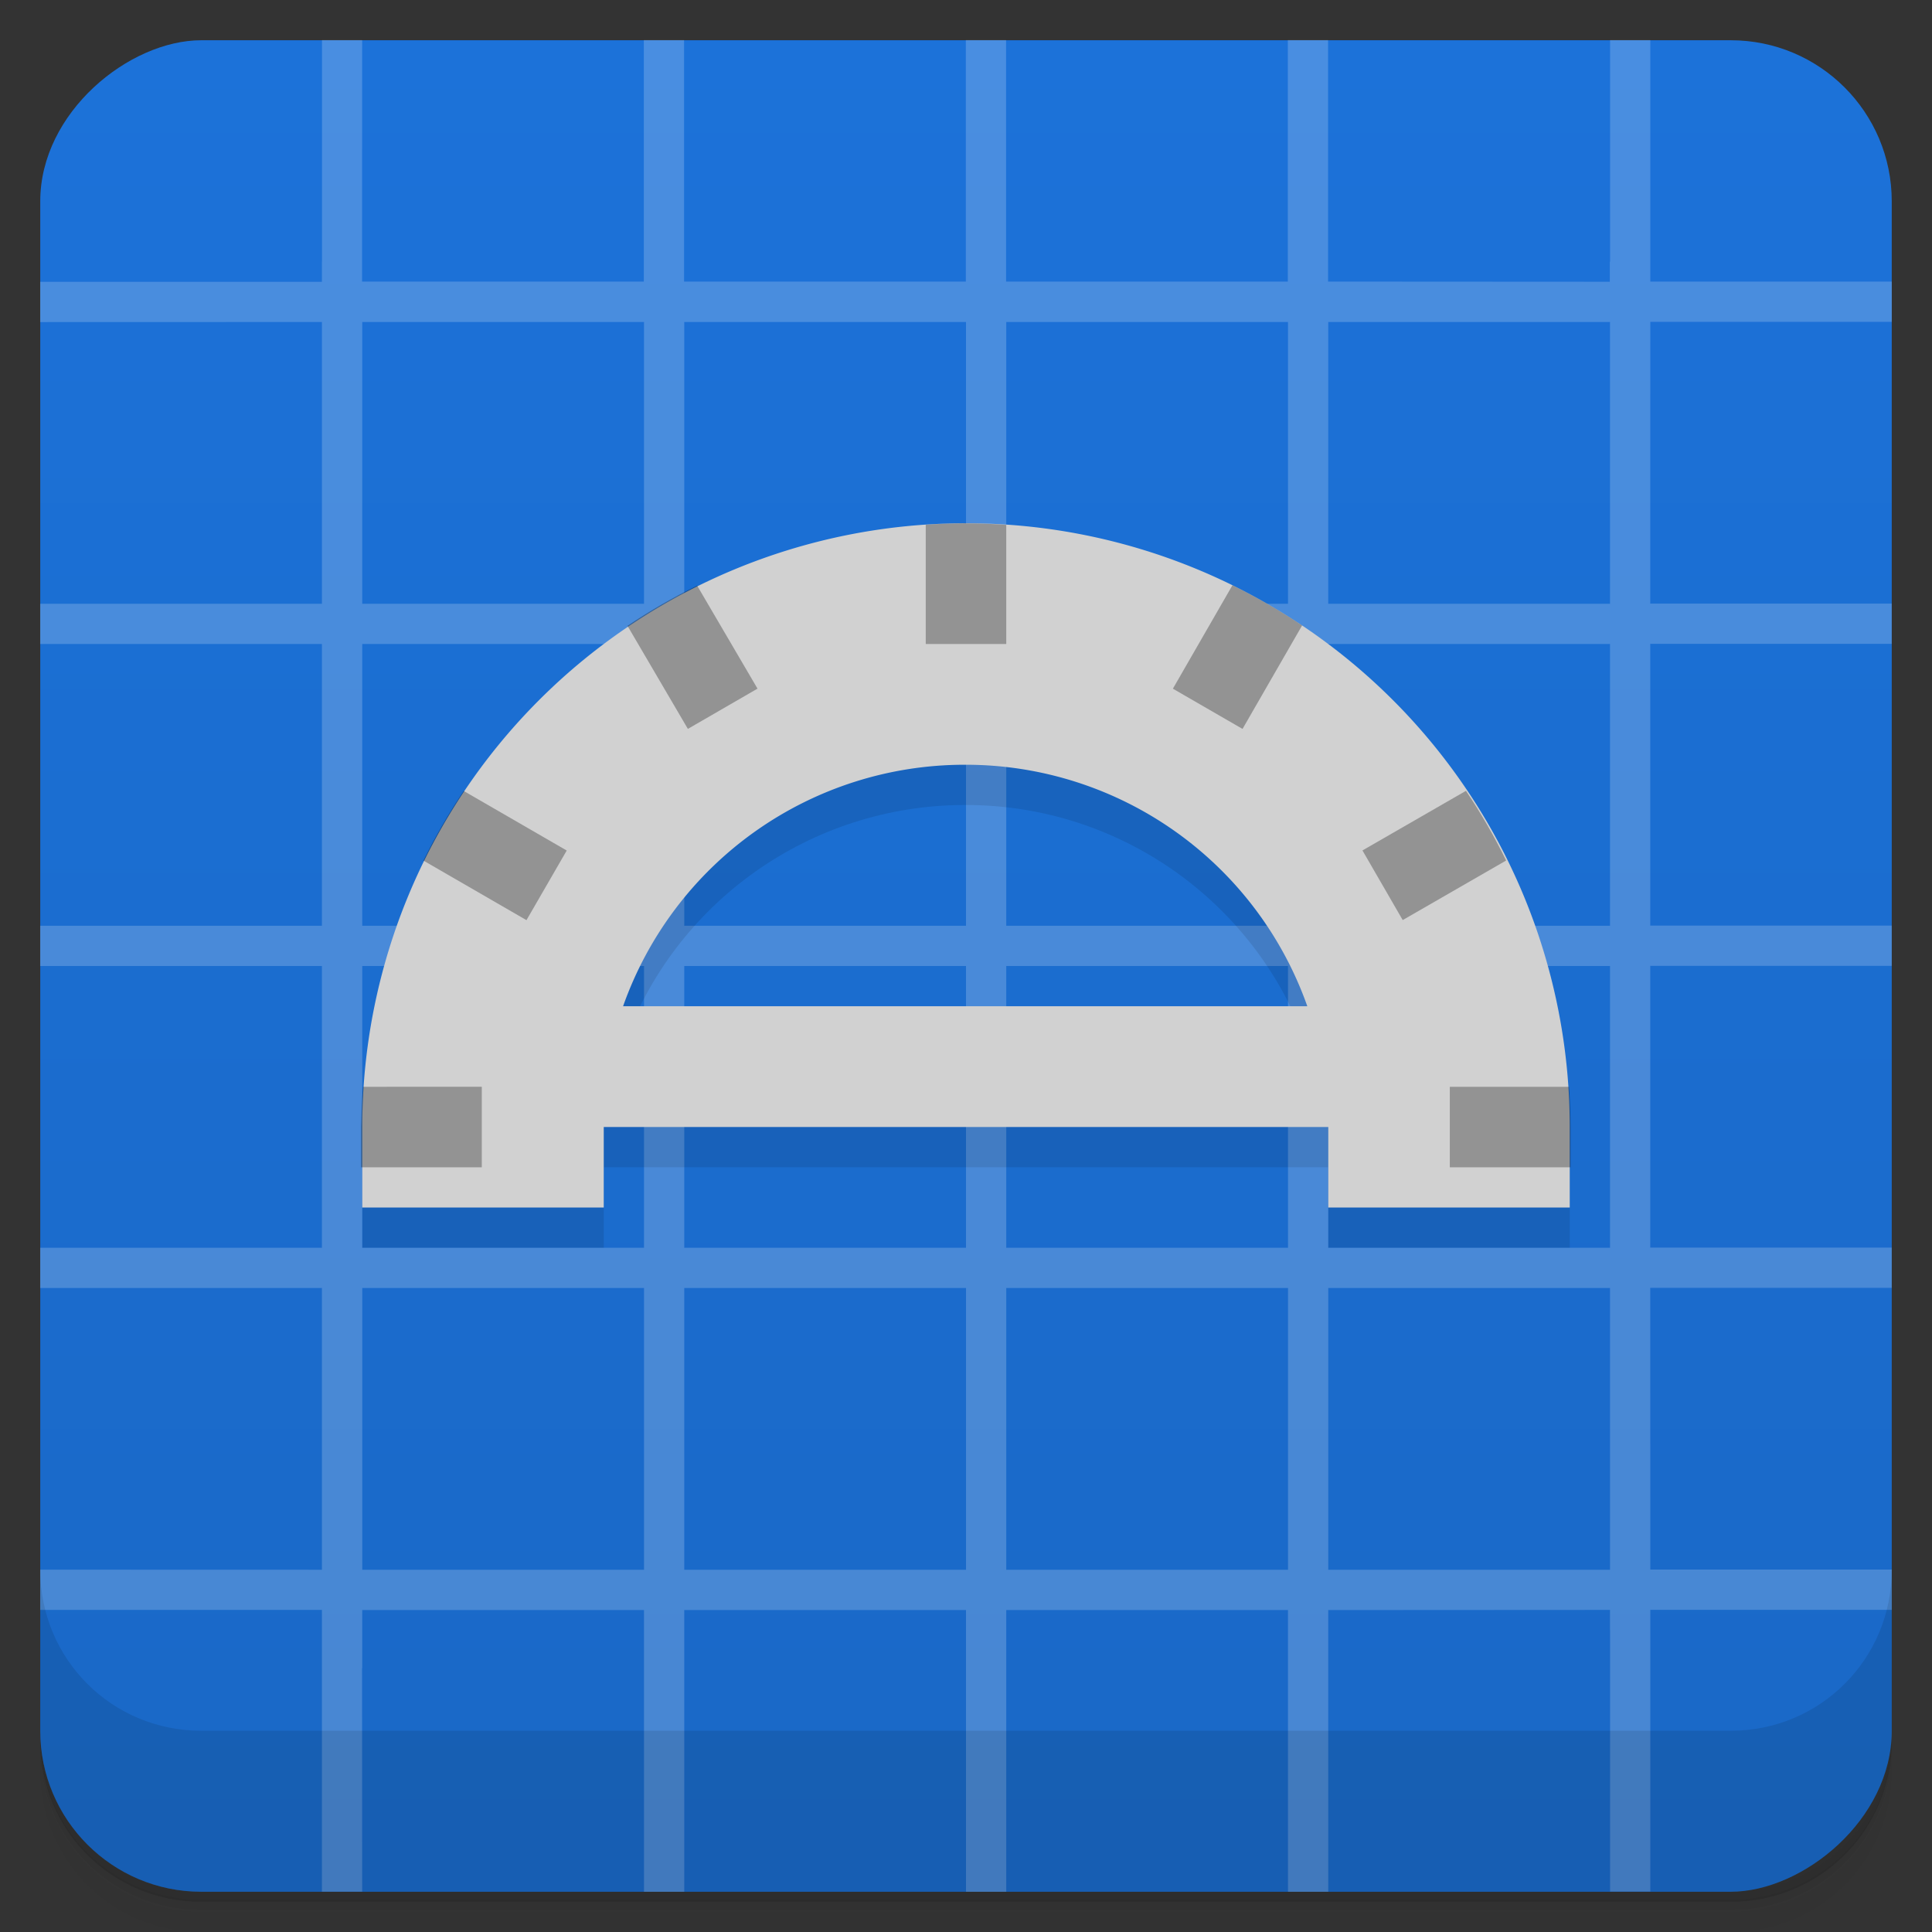 <svg version="1.1" viewBox="0 0 48 48" xmlns="http://www.w3.org/2000/svg">
 <rect x="0" y="0" width="48" height="48" fill="#333333" stroke="none"/>
 <defs>
  <linearGradient id="bg" x1="-47" x2="-1" y1="2.88e-15" y2="6.12e-17" gradientUnits="userSpaceOnUse">
   <stop style="stop-color:#1a68c6" offset="0"/>
   <stop style="stop-color:#1c72d9" offset="1"/>
  </linearGradient>
 </defs>
 <g transform="translate(0 3.95e-5)">
  <path d="m1 43v0.25c0 2.22 1.78 4 4 4h38c2.22 0 4-1.78 4-4v-0.25c0 2.22-1.78 4-4 4h-38c-2.22 0-4-1.78-4-4zm0 0.5v0.5c0 2.22 1.78 4 4 4h38c2.22 0 4-1.78 4-4v-0.5c0 2.22-1.78 4-4 4h-38c-2.22 0-4-1.78-4-4z" style="opacity:.02"/>
  <path d="m1 43.2v0.25c0 2.22 1.78 4 4 4h38c2.22 0 4-1.78 4-4v-0.25c0 2.22-1.78 4-4 4h-38c-2.22 0-4-1.78-4-4z" style="opacity:.05"/>
  <path d="m1 43v0.25c0 2.22 1.78 4 4 4h38c2.22 0 4-1.78 4-4v-0.25c0 2.22-1.78 4-4 4h-38c-2.22 0-4-1.78-4-4z" style="opacity:.1"/>
 </g>
 <rect transform="rotate(-90)" x="-47" y="1" width="46" height="46" rx="4" style="fill:url(#bg)"/>
 <path d="m8 1v5.5l-0.002 0.002v0.5h-7v1l7-0.002v7h-7v1h7v7h-7v1h7v7h-7v1h7v7l-7-2e-3v1h7v7h1l-0.002-5.56 0.004 0.004v-1.44h7v7h1v-7h7v7h1v-7h7v7h1v-7l7-0.004v0.5l2e-3 -2e-3v6.5h1v-7h6v-1h-6l-2e-3 -7h6v-1h-6v-7h6v-1h-6v-7h6v-1h-6l2e-3 -7h6v-1h-6v-6h-1v5.51l-0.006-0.006v0.5l-7-0.004v-6h-1v6h-7v-6h-1v6h-7v-6h-1v6h-7v-1.44l0.002-4.56h-1zm1 7h7v7h-7zm8 0h7v7h-7zm8 0h7v7h-7zm8 0h7v7h-7zm-24 8h7v7h-7zm8 0h7v7h-7zm8 0h7v7h-7zm8 0h7v7h-7zm-24 8h7v7h-7zm8 0h7v7h-7zm8 0h7v7h-7zm8 0h7v7h-7zm-24 8h7v7h-7zm8 0h7v7h-7zm8 0h7v7h-7zm8 0h7v7h-7z" style="fill:#fff;opacity:.2"/>
 <g transform="translate(0,-4)">
  <g transform="translate(0 -1e3)">
   <path d="m1 1043v4c0 2.22 1.78 4 4 4h38c2.22 0 4-1.78 4-4v-4c0 2.22-1.78 4-4 4h-38c-2.22 0-4-1.78-4-4z" style="opacity:.1"/>
  </g>
 </g>
 <path d="m24 14-15 15v2h6v-2h18v2h6v-2zm0 6c3.81 3.84e-4 7.21 2.4 8.48 6h-17c1.27-3.59 4.66-5.99 8.47-6z" style="opacity:.1"/>
 <path d="m24 13a15 15 0 0 0-15 15v2h6v-2h18v2h6v-2a15 15 0 0 0-15-15zm0 6a9 9 0 0 1 8.48 6h-17a9 9 0 0 1 8.47-6z" style="fill:#d1d1d1"/>
 <path d="m24 13c-0.334 0.011-0.667 0.007-1 0.04v2.96h2v-2.96c-0.333-0.024-0.666-0.036-1-0.037zm6.62 1.54-1.48 2.57 1.73 1 1.48-2.57c-0.554-0.371-1.13-0.704-1.73-0.998zm-13.3 9e-3c-0.598 0.294-1.18 0.629-1.73 1l1.5 2.56 1.73-1zm19.1 5.1-2.57 1.48 1 1.73 2.57-1.48c-0.294-0.598-0.627-1.18-0.998-1.73zm-24.9 0.002c-0.371 0.554-0.706 1.13-1 1.73l2.56 1.48 1-1.73zm-2.5 7.35c-0.033 0.333-0.039 0.666-0.05 1v1h3v-2zm27 0v2h3v-1c-0.001-0.334-0.014-0.667-0.037-1z" style="opacity:.3"/>
</svg>
